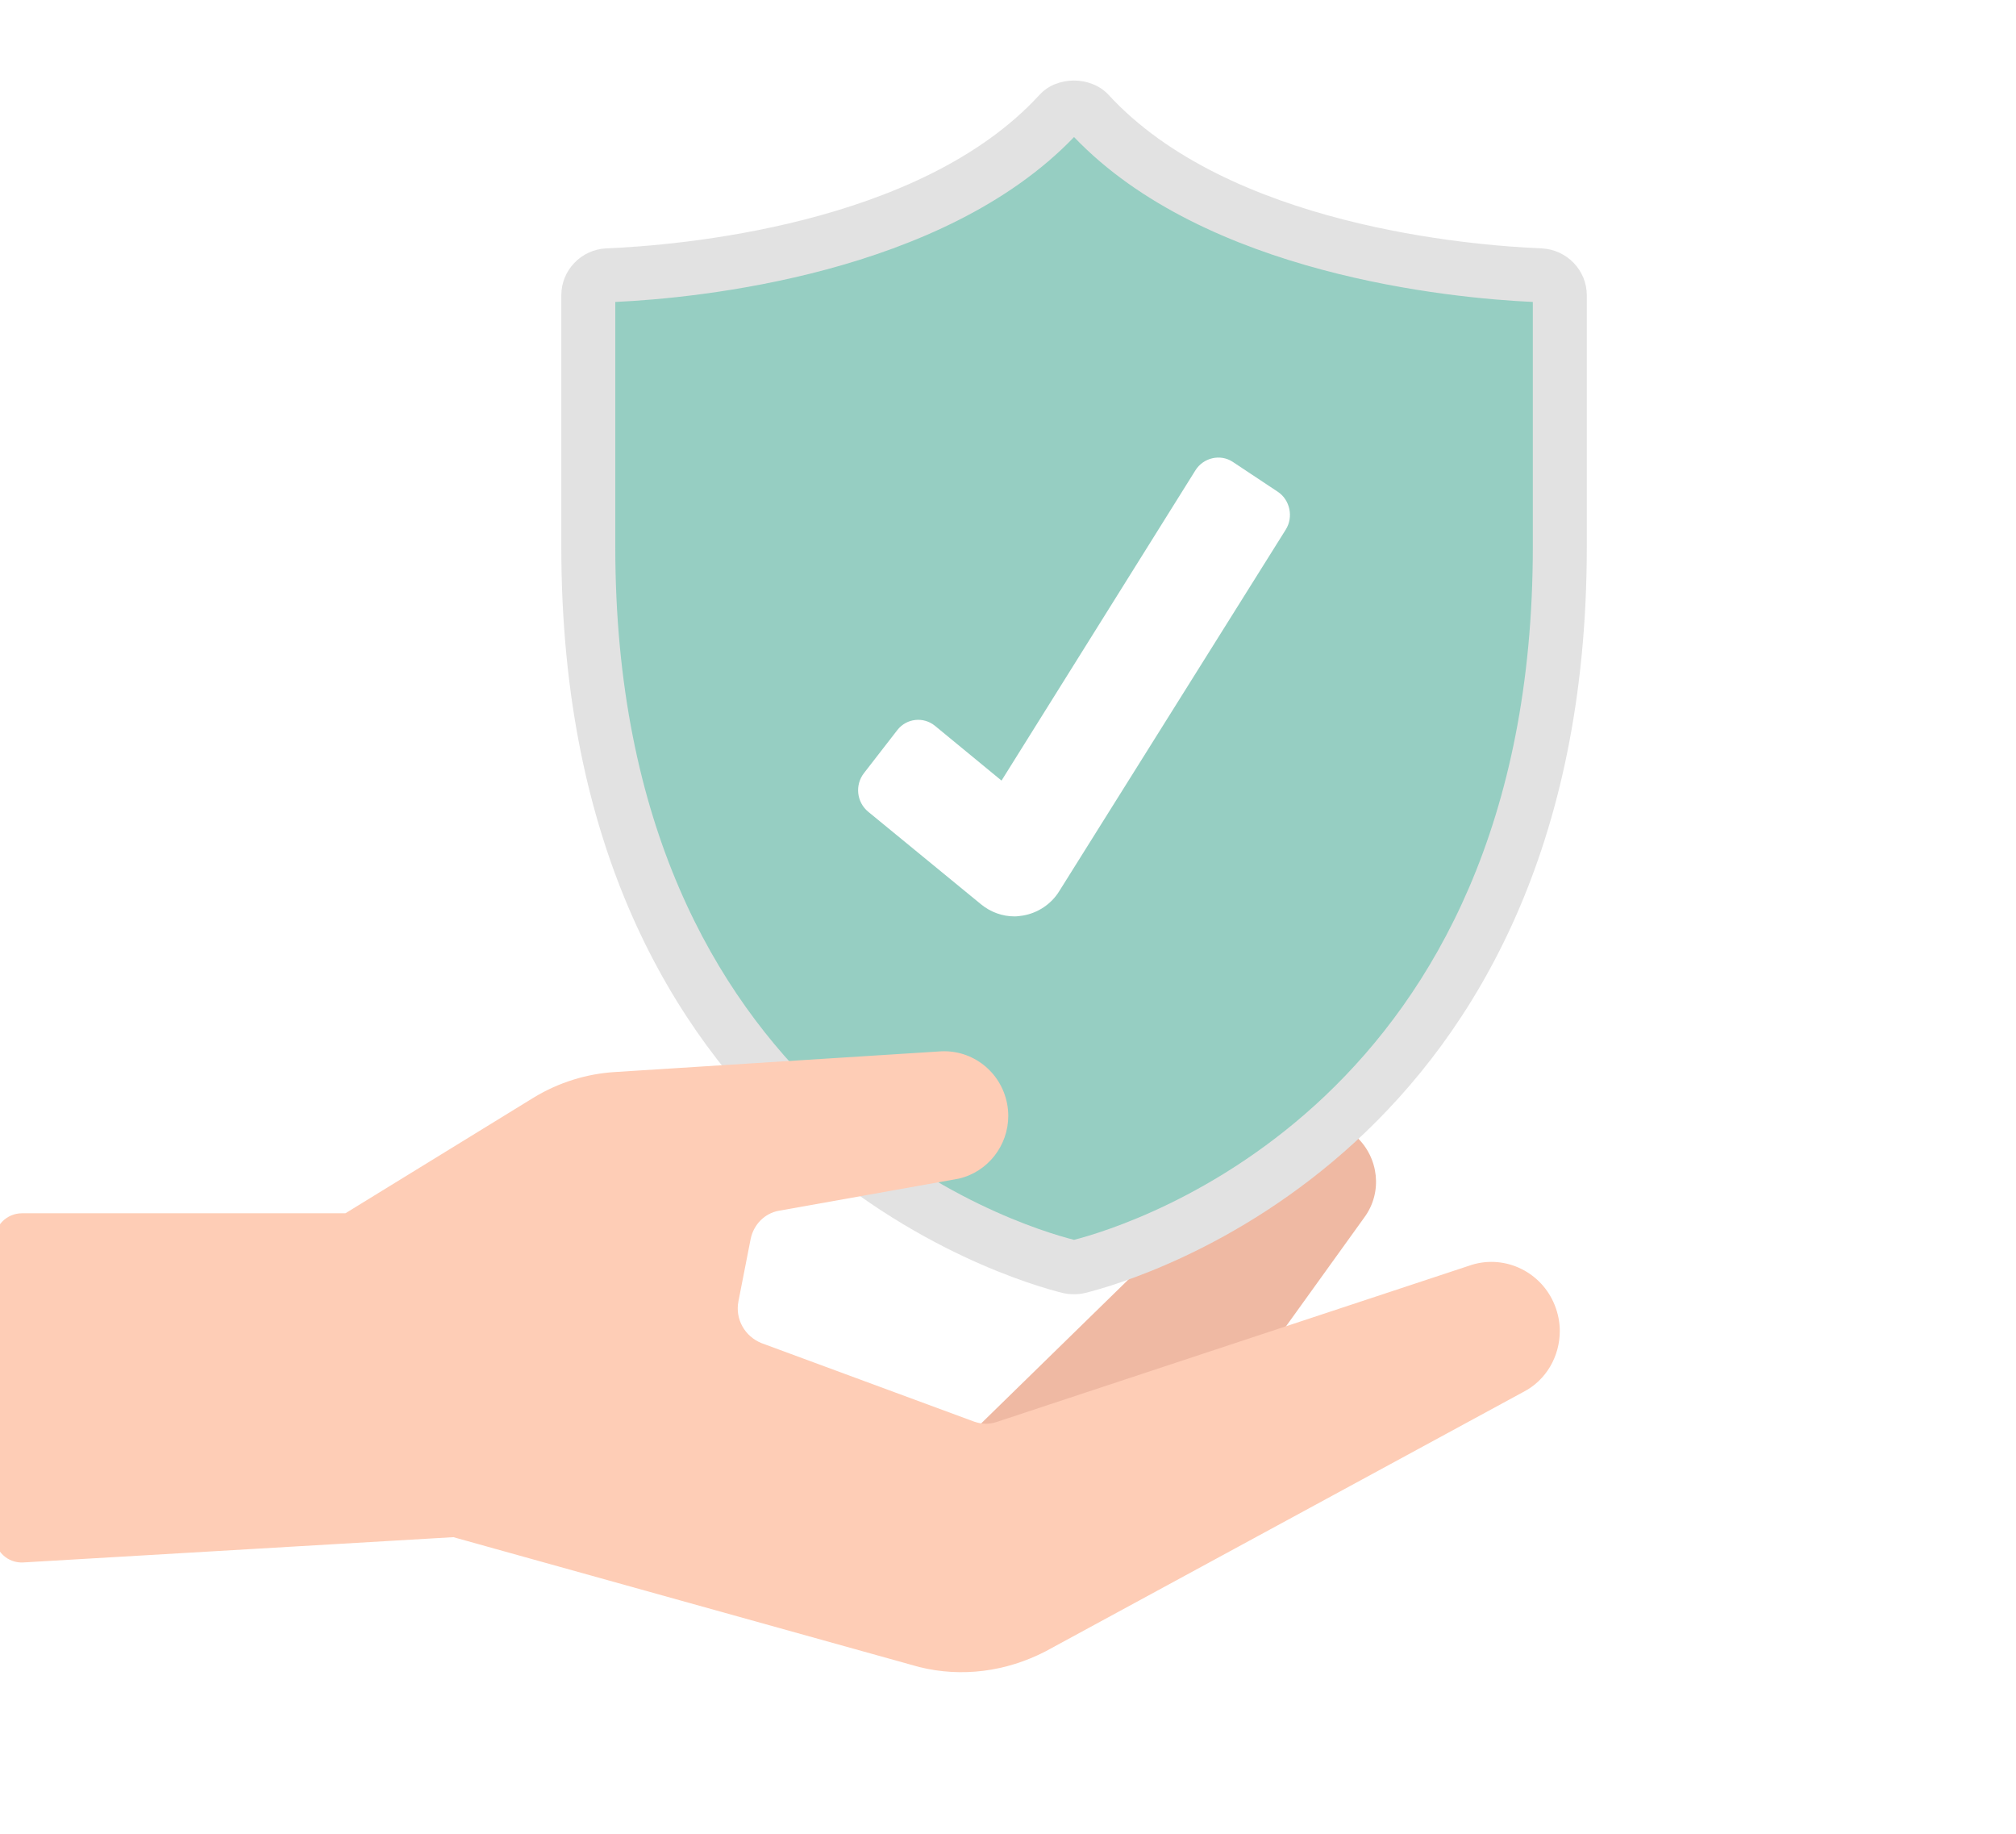 <svg xmlns="http://www.w3.org/2000/svg" xmlns:xlink="http://www.w3.org/1999/xlink" width="576" zoomAndPan="magnify" viewBox="0 0 432 393" height="524" preserveAspectRatio="xMidYMid meet" version="1.0"><defs><clipPath id="505e7c6658"><path d="M 120 17.078 L 341 17.078 L 341 278 L 120 278 Z M 120 17.078 " clip-rule="nonzero"/></clipPath></defs><rect x="-43.2" width="518.4" fill="#ffffff" y="-39.3" height="471.6" fill-opacity="1"/><rect x="-43.2" width="518.4" fill="#ffffff" y="-39.3" height="471.6" fill-opacity="1"/><path fill="#efb9a3" d="M 210.277 304.949 L 273.254 243.418 C 275.695 241.16 278.766 240.074 281.836 240.074 C 285 240.074 288.07 241.16 290.602 243.508 C 295.48 248.027 296.293 255.434 292.41 260.766 L 275.512 284.258 L 212.805 317.781 Z M 210.277 304.949 " fill-opacity="1" fill-rule="nonzero"/><path fill="#96cec2" d="M 226.992 24.215 C 199.703 54.031 145.492 58.367 130.129 59 C 127.871 59.094 126.062 61.078 126.062 63.25 L 126.062 117.191 C 126.062 242.332 218.406 268.719 229.16 271.43 C 229.793 271.609 230.516 271.609 231.148 271.43 C 241.898 268.719 334.242 242.332 334.242 117.191 L 334.242 63.25 C 334.242 61.078 332.438 59.094 330.18 59 C 314.816 58.367 260.605 54.031 233.316 24.215 C 231.602 22.406 228.707 22.406 226.992 24.215 Z M 226.992 24.215 " fill-opacity="1" fill-rule="nonzero"/><path fill="#ffffff" d="M 217.414 196.344 C 214.793 196.344 212.266 195.438 210.184 193.723 L 186.059 173.934 C 183.531 171.855 183.168 168.152 185.156 165.621 L 192.297 156.406 C 194.281 153.875 197.898 153.516 200.336 155.5 L 214.613 167.246 L 256.176 100.746 C 257.895 98.035 261.508 97.223 264.129 98.938 L 273.797 105.355 C 276.418 107.07 277.23 110.777 275.512 113.484 L 226.992 190.922 C 225.273 193.723 222.383 195.621 219.223 196.16 C 218.59 196.254 217.957 196.344 217.414 196.344 Z M 217.414 196.344 " fill-opacity="1" fill-rule="nonzero"/><g clip-path="url(#505e7c6658)"><path fill="#e2e2e2" d="M 230.152 277.301 C 229.34 277.301 228.527 277.211 227.715 277.031 C 216.781 274.32 120.281 246.672 120.281 117.191 L 120.281 63.25 C 120.281 57.918 124.527 53.488 129.859 53.219 C 145.219 52.586 197.082 48.34 222.746 20.328 L 222.836 20.238 C 226.539 16.262 233.68 16.262 237.473 20.238 C 263.223 48.34 315.09 52.586 330.359 53.219 C 335.781 53.488 340.027 57.918 340.027 63.25 L 340.027 117.191 C 340.027 246.672 243.527 274.32 232.504 277.031 C 231.781 277.211 230.969 277.301 230.152 277.301 Z M 229.703 265.824 L 229.613 265.824 Z M 230.516 265.824 C 230.516 265.824 230.516 265.824 230.605 265.824 C 230.516 265.824 230.516 265.824 230.516 265.824 Z M 131.848 64.695 L 131.848 117.191 C 131.848 236.461 218.316 262.664 230.152 265.645 C 242.441 262.484 328.461 236.098 328.461 117.191 L 328.461 64.695 C 310.75 63.879 258.344 58.82 230.152 29.363 C 201.965 58.73 149.648 63.879 131.848 64.695 Z M 131.848 64.695 " fill-opacity="1" fill-rule="nonzero"/></g><path fill="#fecdb6" d="M 334.242 285.16 C 334.242 290.582 331.352 295.734 326.383 298.262 L 224.012 353.832 C 215.605 358.168 206.121 359.434 196.992 357.176 L 97.152 329.348 L 4.988 334.766 C 1.645 334.949 -1.156 332.328 -1.156 328.984 L -1.156 265.734 C -1.156 262.574 1.465 259.953 4.715 259.953 L 74.02 259.953 C 74.02 259.953 114.316 235.195 114.316 235.195 C 119.648 231.941 125.703 230.047 131.848 229.684 L 201.602 225.258 C 208.379 224.895 214.434 229.594 215.789 236.371 C 215.969 237.273 216.059 238.176 216.059 239.082 C 216.059 245.406 211.723 251.098 205.398 252.543 L 166.906 259.41 C 163.832 259.953 161.484 262.391 160.852 265.465 L 158.23 278.836 C 157.508 282.633 159.586 286.336 163.199 287.781 L 208.738 304.59 C 210.277 305.129 211.902 305.223 213.527 304.68 L 315.449 270.977 C 322.68 268.809 330.359 272.602 333.16 279.648 C 333.883 281.457 334.242 283.355 334.242 285.16 Z M 334.242 285.16 " fill-opacity="1" fill-rule="nonzero"/></svg>